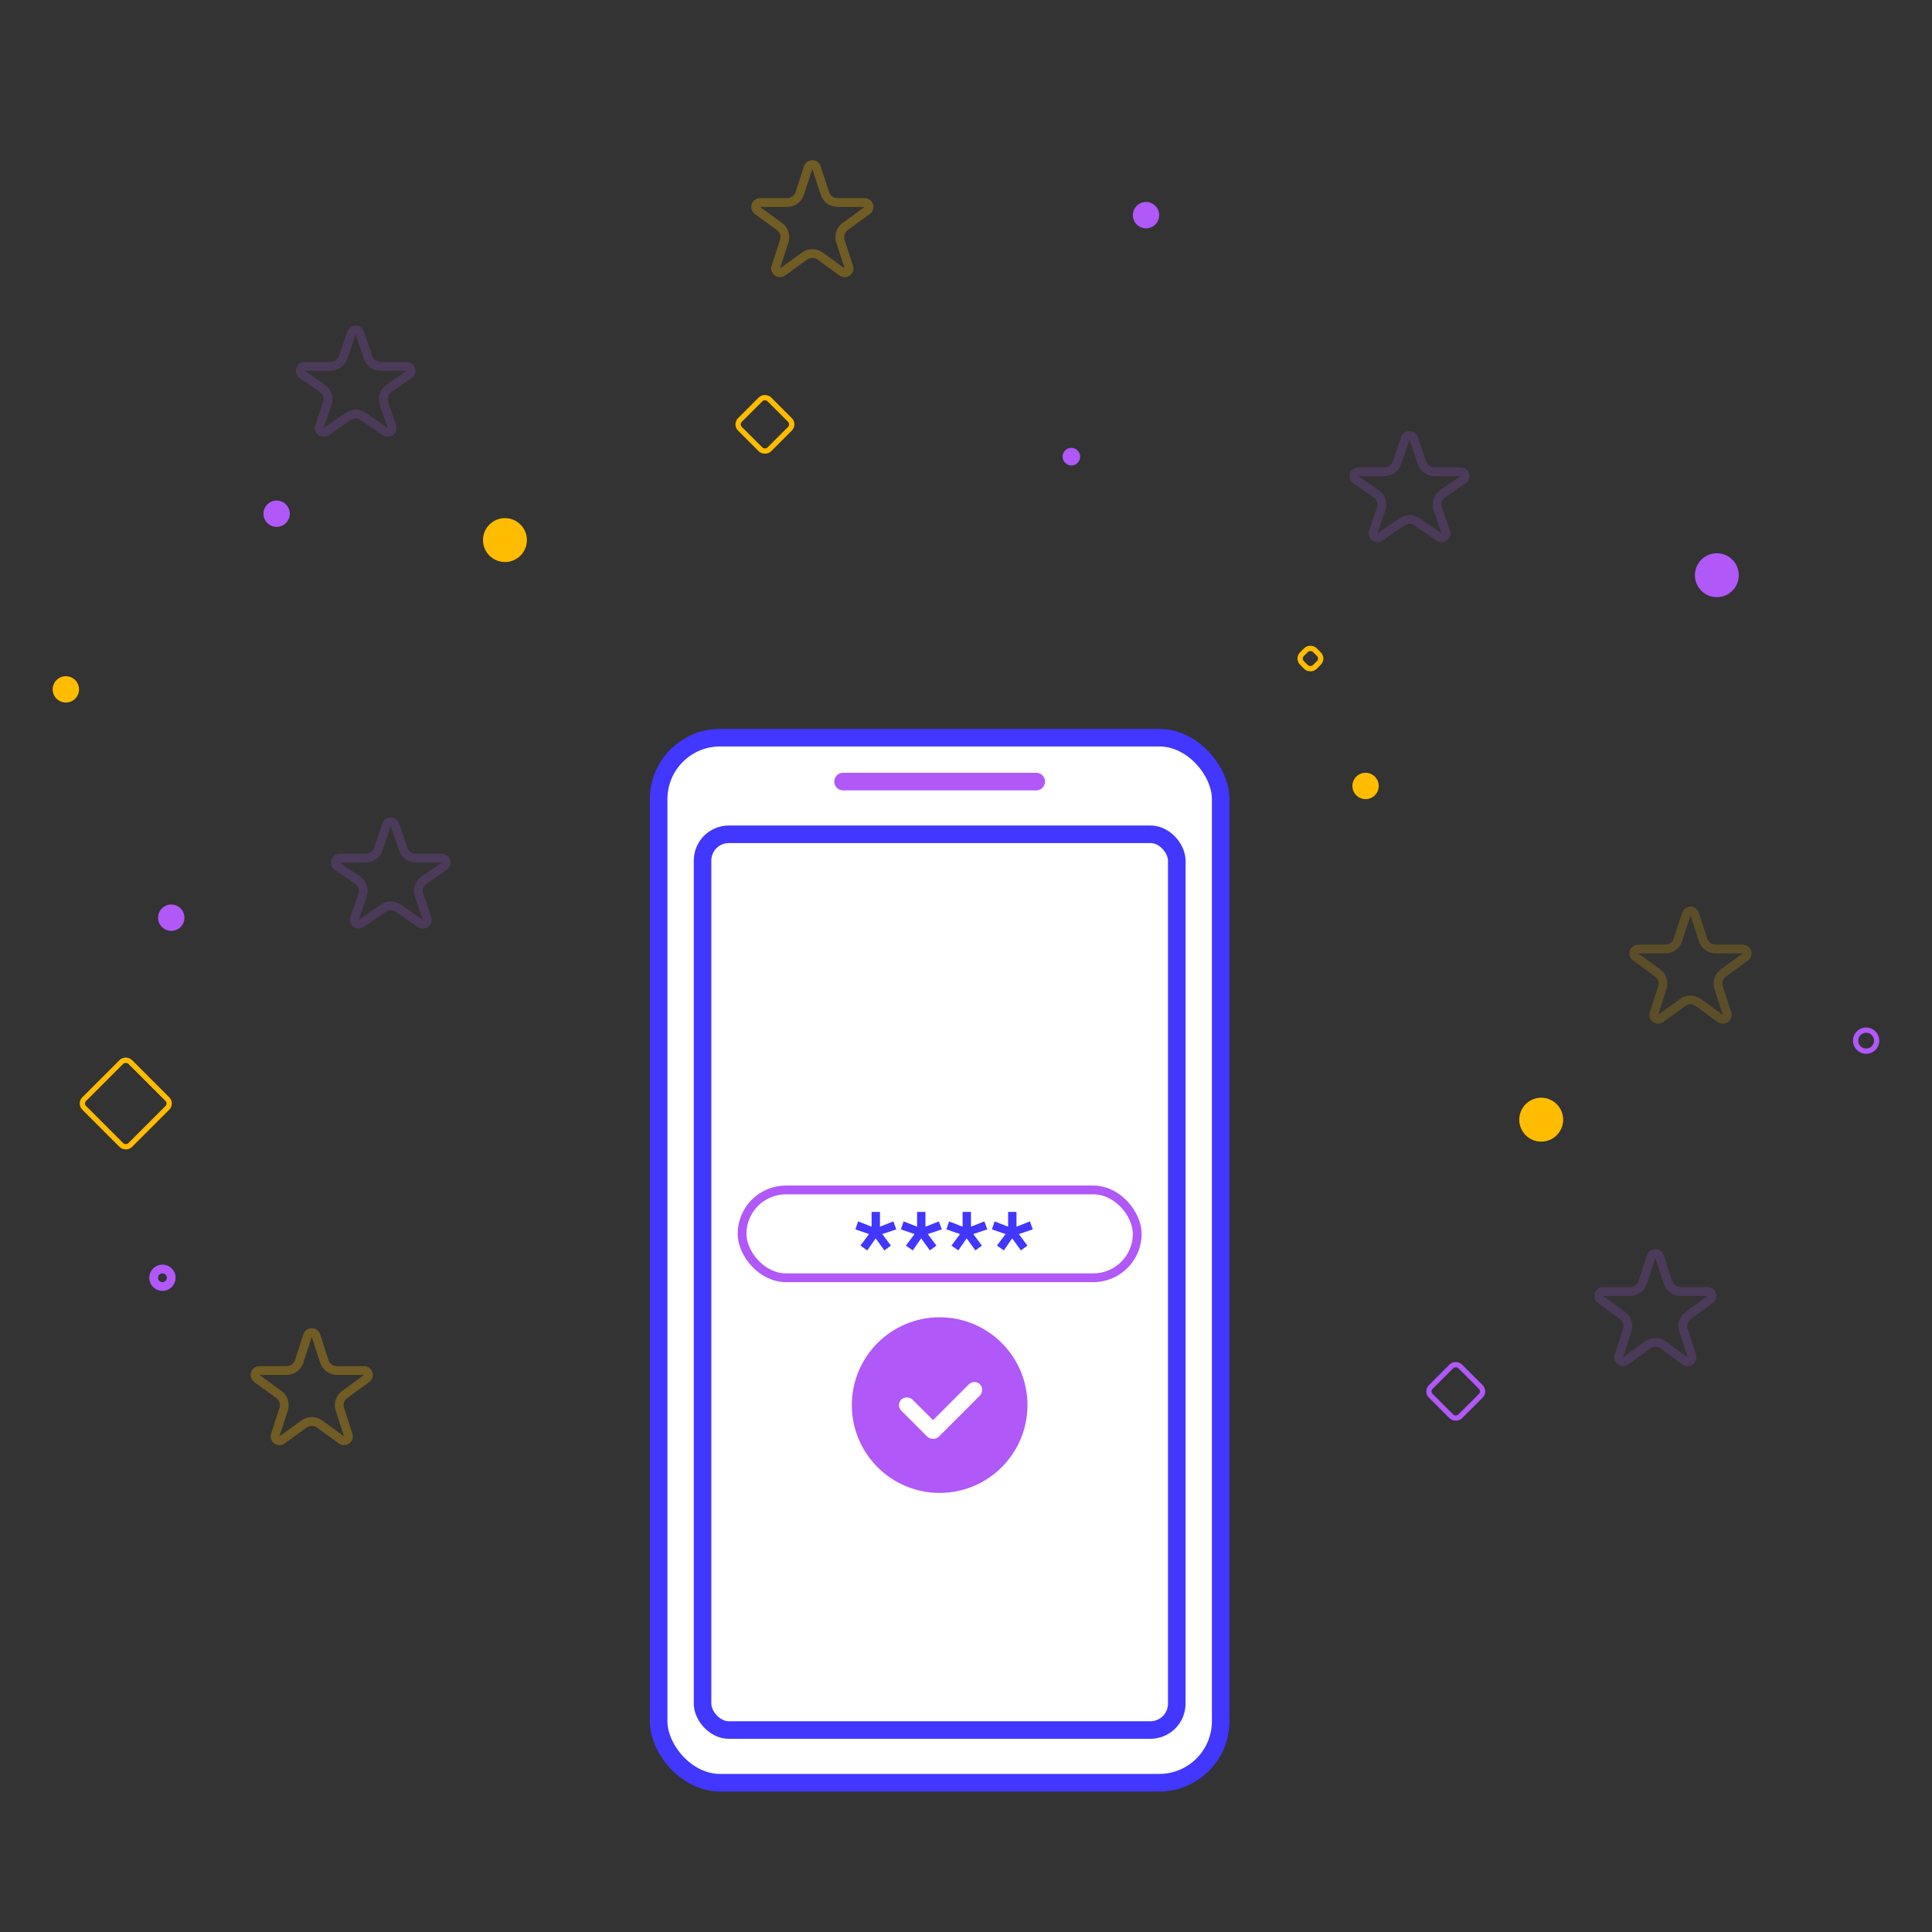 <svg width="220" height="220" viewBox="0 0 220 220" fill="none" xmlns="http://www.w3.org/2000/svg">
<rect x="0" y="0" width="220" height="220" fill="#333333" stroke="none"/>
<path opacity="0.2" d="M44.027 93.92C44.181 93.47 44.819 93.47 44.973 93.92L45.928 96.706C46.136 97.312 46.706 97.719 47.347 97.719H50.319C50.809 97.719 51.006 98.352 50.602 98.631L48.293 100.22C47.738 100.602 47.506 101.306 47.724 101.942L48.628 104.577C48.784 105.033 48.269 105.425 47.872 105.151L45.35 103.416C44.838 103.064 44.162 103.064 43.65 103.416L41.128 105.151C40.731 105.425 40.216 105.033 40.372 104.577L41.276 101.942C41.494 101.306 41.262 100.602 40.707 100.22L38.398 98.631C37.994 98.352 38.191 97.719 38.681 97.719H41.653C42.294 97.719 42.864 97.312 43.072 96.706L44.027 93.92Z" stroke="#B058F8"/>
<path opacity="0.2" d="M40.027 37.92C40.181 37.47 40.819 37.47 40.973 37.92L41.928 40.706C42.136 41.312 42.706 41.719 43.347 41.719H46.319C46.809 41.719 47.006 42.352 46.602 42.631L44.293 44.22C43.738 44.602 43.506 45.306 43.724 45.942L44.628 48.577C44.784 49.033 44.269 49.425 43.872 49.151L41.35 47.416C40.838 47.063 40.162 47.063 39.65 47.416L37.128 49.151C36.731 49.425 36.216 49.033 36.372 48.577L37.276 45.942C37.494 45.306 37.262 44.602 36.707 44.22L34.398 42.631C33.994 42.352 34.191 41.719 34.681 41.719H37.653C38.294 41.719 38.864 41.312 39.072 40.706L40.027 37.92Z" stroke="#B058F8"/>
<path opacity="0.2" d="M160.027 49.92C160.182 49.47 160.818 49.47 160.973 49.92L161.928 52.706C162.136 53.312 162.706 53.719 163.347 53.719H166.318C166.809 53.719 167.006 54.352 166.602 54.631L164.293 56.22C163.738 56.602 163.506 57.306 163.724 57.942L164.628 60.577C164.784 61.033 164.269 61.425 163.872 61.151L161.35 59.416C160.838 59.063 160.162 59.063 159.65 59.416L157.128 61.151C156.731 61.425 156.216 61.033 156.372 60.577L157.276 57.942C157.494 57.306 157.262 56.602 156.707 56.22L154.398 54.631C153.994 54.352 154.191 53.719 154.682 53.719H157.653C158.294 53.719 158.864 53.312 159.072 52.706L160.027 49.92Z" stroke="#B058F8"/>
<path opacity="0.3" d="M92.025 19.082C92.174 18.621 92.826 18.621 92.975 19.082L93.933 22.028C94.134 22.646 94.71 23.064 95.359 23.064H98.457C98.942 23.064 99.143 23.684 98.751 23.969L96.245 25.79C95.719 26.172 95.499 26.849 95.7 27.467L96.657 30.413C96.807 30.874 96.28 31.257 95.888 30.972L93.382 29.151C92.856 28.769 92.144 28.769 91.618 29.151L89.112 30.972C88.72 31.257 88.193 30.874 88.343 30.413L89.3 27.467C89.501 26.849 89.281 26.172 88.755 25.79L86.249 23.969C85.857 23.684 86.058 23.064 86.543 23.064H89.641C90.29 23.064 90.866 22.646 91.067 22.028L92.025 19.082Z" stroke="#FFBC00"/>
<path opacity="0.2" d="M188.024 143.082C188.174 142.621 188.826 142.621 188.976 143.082L189.933 146.028C190.134 146.646 190.71 147.064 191.359 147.064H194.457C194.942 147.064 195.143 147.684 194.751 147.969L192.245 149.79C191.719 150.172 191.499 150.849 191.7 151.467L192.657 154.413C192.807 154.874 192.28 155.257 191.888 154.972L189.382 153.151C188.856 152.769 188.144 152.769 187.618 153.151L185.112 154.972C184.72 155.257 184.193 154.874 184.343 154.413L185.3 151.467C185.501 150.849 185.281 150.172 184.755 149.79L182.249 147.969C181.857 147.684 182.058 147.064 182.543 147.064H185.641C186.29 147.064 186.866 146.646 187.067 146.028L188.024 143.082Z" stroke="#B058F8"/>
<path opacity="0.3" d="M35.025 152.082C35.174 151.621 35.826 151.621 35.975 152.082L36.933 155.028C37.134 155.646 37.71 156.064 38.359 156.064H41.457C41.942 156.064 42.143 156.684 41.751 156.969L39.245 158.79C38.719 159.172 38.499 159.849 38.7 160.467L39.657 163.413C39.807 163.874 39.28 164.257 38.888 163.972L36.382 162.151C35.856 161.769 35.144 161.769 34.618 162.151L32.112 163.972C31.72 164.257 31.193 163.874 31.343 163.413L32.3 160.467C32.501 159.849 32.281 159.172 31.755 158.79L29.249 156.969C28.857 156.684 29.058 156.064 29.543 156.064H32.641C33.29 156.064 33.866 155.646 34.067 155.028L35.025 152.082Z" stroke="#FFBC00"/>
<path opacity="0.2" d="M192.024 104.082C192.174 103.621 192.826 103.621 192.976 104.082L193.933 107.028C194.134 107.646 194.71 108.064 195.359 108.064H198.457C198.942 108.064 199.143 108.684 198.751 108.969L196.245 110.79C195.719 111.172 195.499 111.849 195.7 112.467L196.657 115.413C196.807 115.874 196.28 116.257 195.888 115.972L193.382 114.151C192.856 113.769 192.144 113.769 191.618 114.151L189.112 115.972C188.72 116.257 188.193 115.874 188.343 115.413L189.3 112.467C189.501 111.849 189.281 111.172 188.755 110.79L186.249 108.969C185.857 108.684 186.058 108.064 186.543 108.064H189.641C190.29 108.064 190.866 107.646 191.067 107.028L192.024 104.082Z" stroke="#FFBC00"/>
<circle cx="57.5" cy="61.5" r="2.5" fill="#FFBC00"/>
<circle cx="7.5" cy="78.5" r="1.5" fill="#FFBC00"/>
<circle cx="19.5" cy="104.5" r="1.5" fill="#B058F8"/>
<circle cx="31.5" cy="58.5" r="1.5" fill="#B058F8"/>
<circle cx="130.5" cy="24.5" r="1.5" fill="#B058F8"/>
<circle cx="18.5" cy="145.5" r="1" stroke="#B058F8"/>
<circle cx="122" cy="52" r="1" fill="#B058F8"/>
<circle cx="175.5" cy="127.5" r="2.5" fill="#FFBC00"/>
<circle cx="195.5" cy="65.5" r="2.5" fill="#B058F8"/>
<circle cx="155.5" cy="89.5" r="1.5" fill="#FFBC00"/>
<circle cx="212.5" cy="118.5" r="1.2" stroke="#B058F8" stroke-width="0.6"/>
<rect x="9.091" y="125.657" width="7.4" height="7.4" rx="0.7" transform="rotate(-45 9.091 125.657)" stroke="#FFBC00" stroke-width="0.6"/>
<rect x="83.757" y="48.324" width="4.733" height="4.733" rx="0.7" transform="rotate(-45 83.757 48.324)" stroke="#FFBC00" stroke-width="0.6"/>
<rect x="162.424" y="158.438" width="4.733" height="4.733" rx="0.7" transform="rotate(-45 162.424 158.438)" stroke="#B058F8" stroke-width="0.6"/>
<rect x="147.757" y="74.99" width="2.067" height="2.067" rx="0.7" transform="rotate(-45 147.757 74.99)" stroke="#FFBC00" stroke-width="0.6"/>
<rect x="75" y="84" width="64" height="119" rx="7" fill="white" stroke="#4137FF" stroke-width="2"/>
<rect x="80" y="95" width="54" height="102" rx="3" fill="white" stroke="#4137FF" stroke-width="2"/>
<line x1="96" y1="89" x2="118" y2="89" stroke="#B058F8" stroke-width="2" stroke-linecap="round"/>
<rect x="84.5" y="135.5" width="45" height="10" rx="5" stroke="#B058F8"/>
<path d="M97.403 139.992L97.711 139.082L99.251 139.684V138.004H100.203V139.684L101.729 139.082L102.065 139.992L100.469 140.524L101.449 141.84L100.707 142.386L99.713 141.014L98.761 142.386L97.977 141.84L98.957 140.524L97.403 139.992ZM102.584 139.992L102.892 139.082L104.432 139.684V138.004H105.384V139.684L106.91 139.082L107.246 139.992L105.65 140.524L106.63 141.84L105.888 142.386L104.894 141.014L103.942 142.386L103.158 141.84L104.138 140.524L102.584 139.992ZM107.766 139.992L108.074 139.082L109.614 139.684V138.004H110.566V139.684L112.092 139.082L112.428 139.992L110.832 140.524L111.812 141.84L111.07 142.386L110.076 141.014L109.124 142.386L108.34 141.84L109.32 140.524L107.766 139.992ZM112.948 139.992L113.256 139.082L114.796 139.684V138.004H115.748V139.684L117.274 139.082L117.61 139.992L116.014 140.524L116.994 141.84L116.252 142.386L115.258 141.014L114.306 142.386L113.522 141.84L114.502 140.524L112.948 139.992Z" fill="#4137FF"/>
<circle cx="107" cy="160" r="10" fill="#B058F8"/>
<rect x="102" y="160.003" width="1.793" height="5.977" rx="0.897" transform="rotate(-45 102 160.003)" fill="white"/>
<rect x="110.962" y="157" width="1.793" height="8.368" rx="0.897" transform="rotate(45 110.962 157)" fill="white"/>
</svg>
